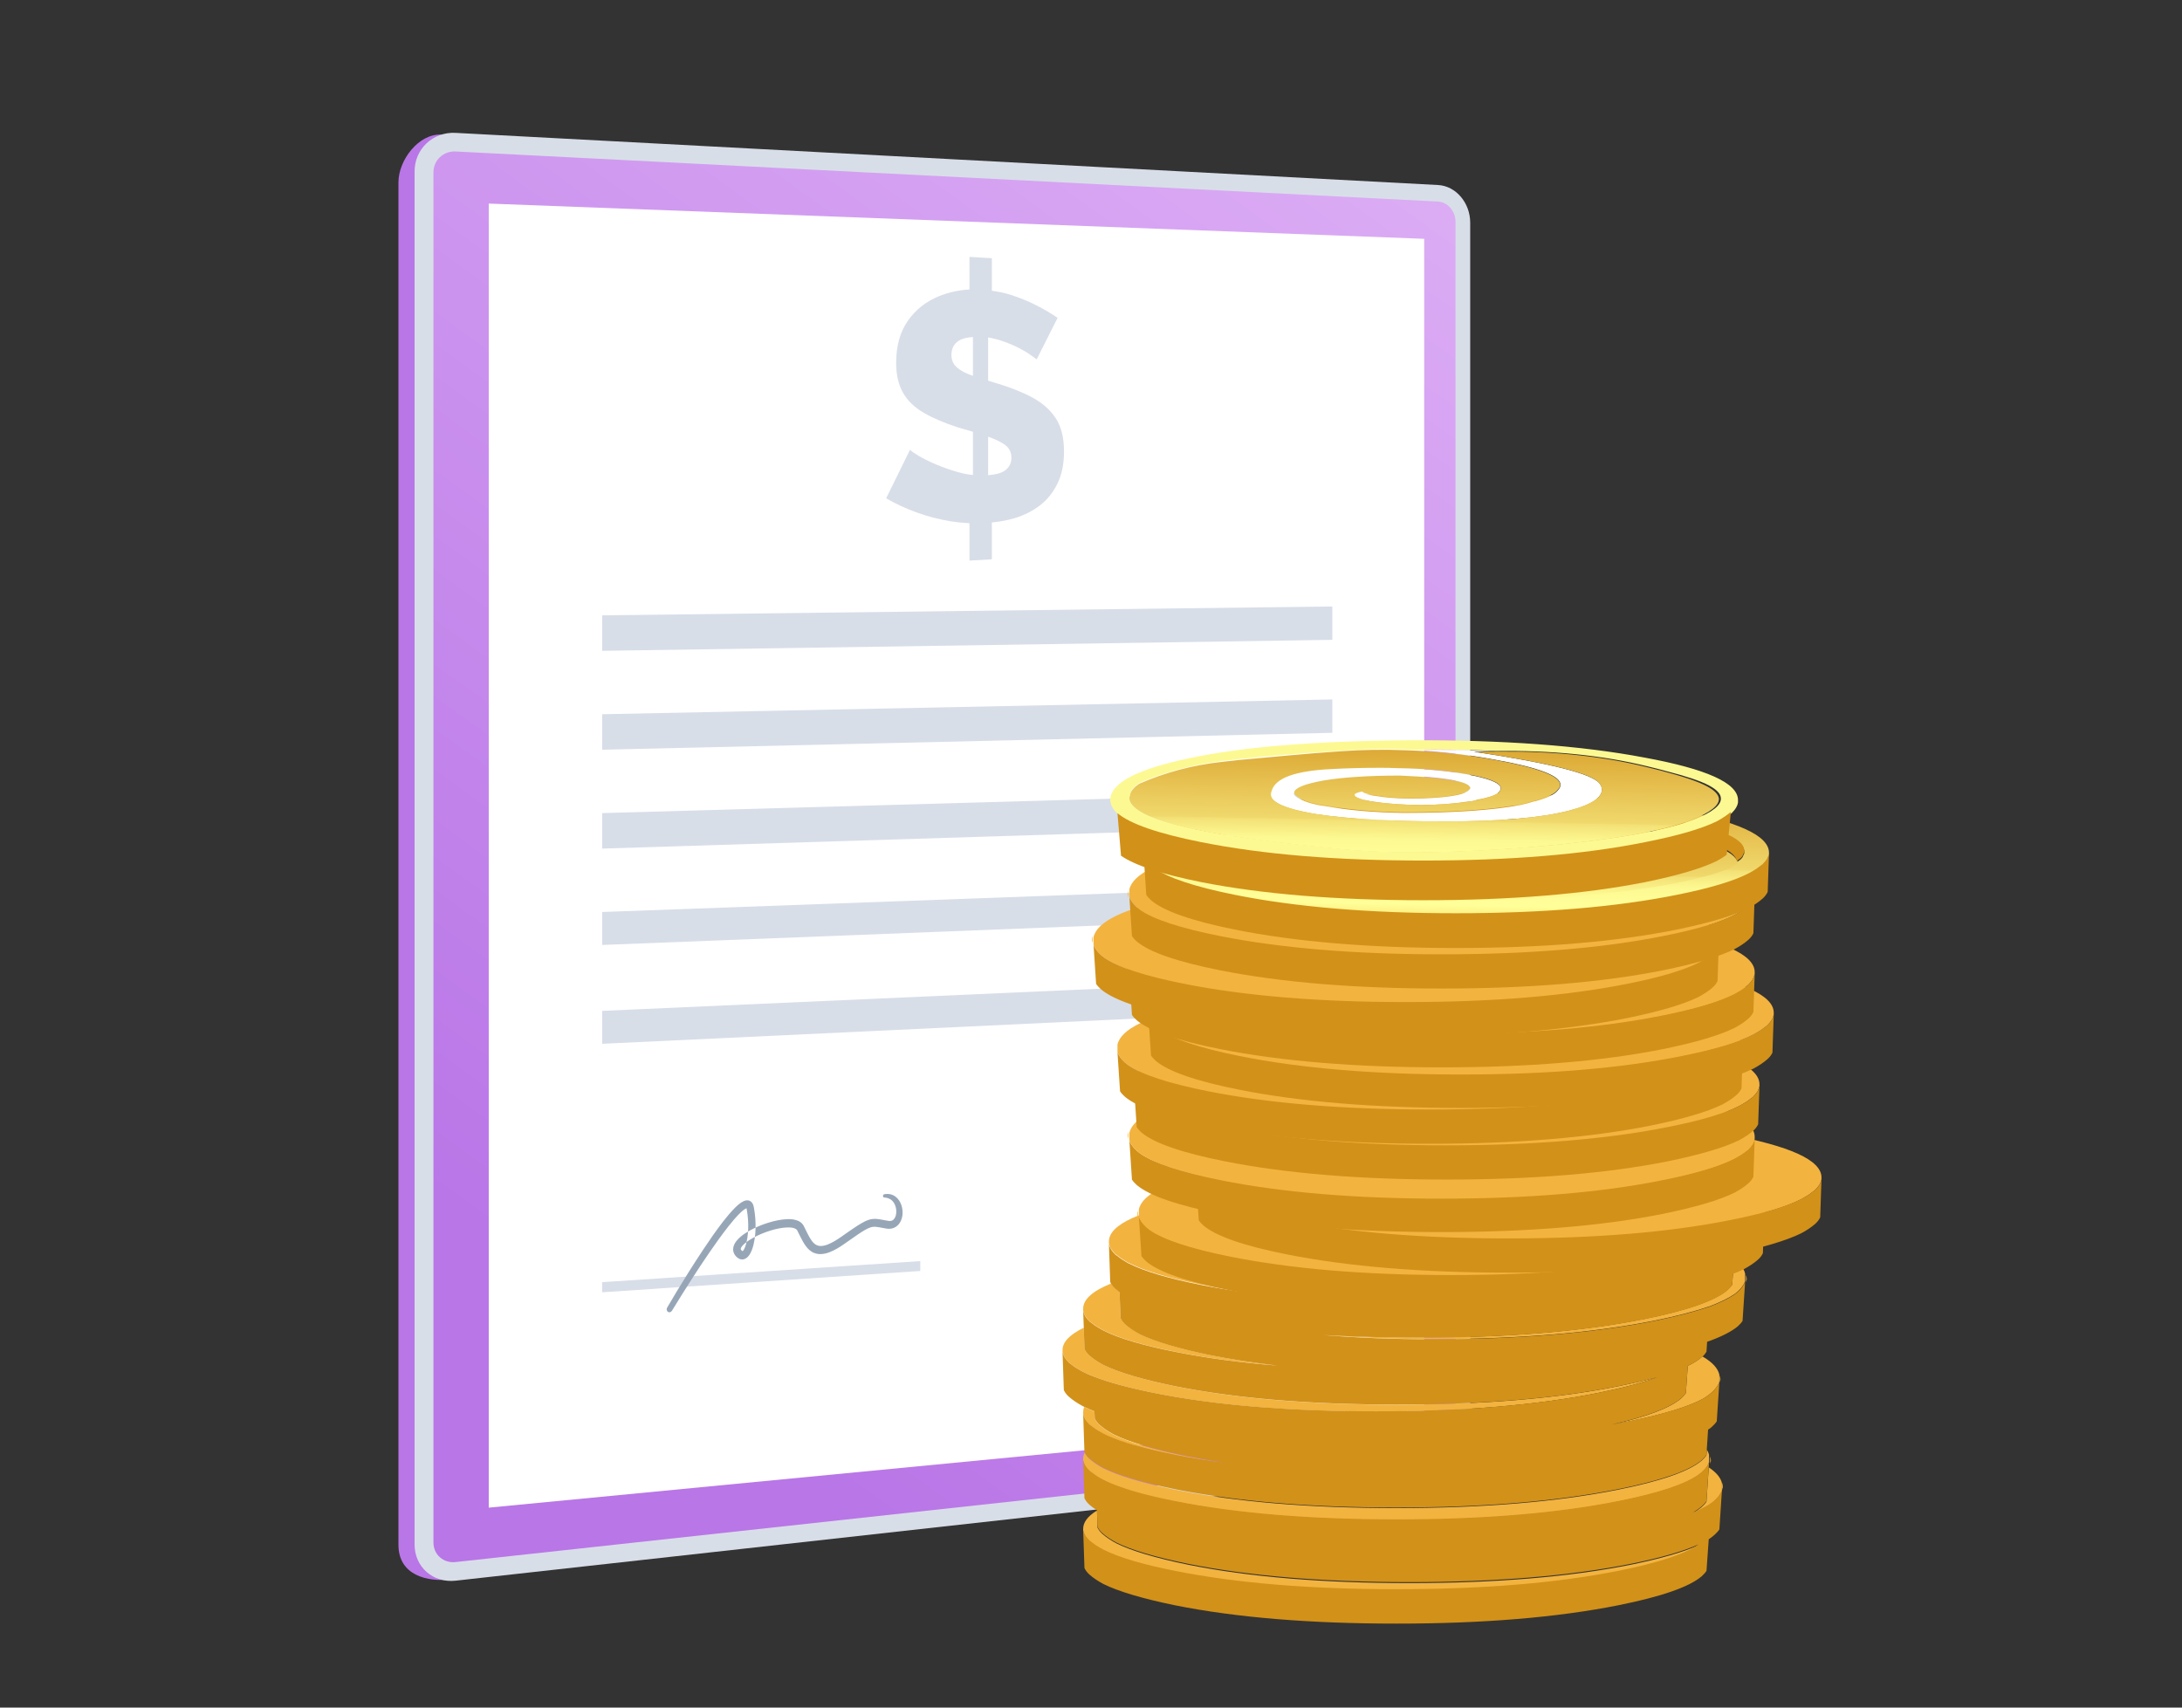<svg width="115" height="90" viewBox="0 0 115 90" fill="none" xmlns="http://www.w3.org/2000/svg">
<rect x="0" y="0" width="115" height="90" fill="#333333" stroke="none"/>
<path fill-rule="evenodd" clip-rule="evenodd" d="M74.945 10.322L23.262 7.095C22.072 7.033 21 8.434 21 9.612V81.419C21 83.051 22.546 83.38 23.735 83.248L74.945 77.605C75.88 77.502 76.635 76.579 76.635 75.542V12.288C76.635 11.252 75.88 10.371 74.945 10.322Z" fill="#B976E7"/>
<path fill-rule="evenodd" clip-rule="evenodd" d="M75.794 9.752L24.01 7.003C22.819 6.939 21.85 7.85 21.85 9.036V81.404C21.85 82.59 22.819 83.443 24.01 83.312L75.794 77.561C76.73 77.457 77.485 76.526 77.485 75.481V11.733C77.485 10.689 76.73 9.802 75.794 9.752Z" fill="#D8DEE8"/>
<path fill-rule="evenodd" clip-rule="evenodd" d="M24.01 82.33C23.367 82.4 22.844 81.937 22.844 81.298V9.084C22.844 8.445 23.367 7.952 24.01 7.984L75.794 10.624C76.3 10.649 76.711 11.131 76.711 11.695V75.563C76.711 76.129 76.3 76.634 75.794 76.688L24.01 82.33Z" fill="url(#paint0_linear)"/>
<path fill-rule="evenodd" clip-rule="evenodd" d="M75.061 74.712L25.759 79.462V10.73L75.061 12.587V74.712Z" fill="white"/>
<path fill-rule="evenodd" clip-rule="evenodd" d="M70.22 33.724L31.736 34.303V32.432L70.22 31.965V33.724Z" fill="#D8DEE8"/>
<path fill-rule="evenodd" clip-rule="evenodd" d="M70.22 38.624L31.736 39.515V37.644L70.22 36.864V38.624Z" fill="#D8DEE8"/>
<path fill-rule="evenodd" clip-rule="evenodd" d="M70.22 43.523L31.736 44.726V42.855L70.22 41.764V43.523Z" fill="#D8DEE8"/>
<path fill-rule="evenodd" clip-rule="evenodd" d="M70.22 48.298L31.736 49.805V48.068L70.22 46.665V48.298Z" fill="#D8DEE8"/>
<path fill-rule="evenodd" clip-rule="evenodd" d="M70.22 53.198L31.736 55.015V53.279L70.22 51.565V53.198Z" fill="#D8DEE8"/>
<path fill-rule="evenodd" clip-rule="evenodd" d="M48.502 66.988L31.735 68.112V67.577L48.502 66.467V66.988Z" fill="#D8DEE8"/>
<path fill-rule="evenodd" clip-rule="evenodd" d="M70.22 58.225L60.88 58.74V57.336L70.22 56.842V58.225Z" fill="#D8DEE8"/>
<path fill-rule="evenodd" clip-rule="evenodd" d="M70.22 61.868L60.88 62.439V61.036L70.22 60.485V61.868Z" fill="#D8DEE8"/>
<path fill-rule="evenodd" clip-rule="evenodd" d="M70.22 65.512L60.88 66.139V64.609L70.22 64.004V65.512Z" fill="#D8DEE8"/>
<path fill-rule="evenodd" clip-rule="evenodd" d="M35.162 68.918C35.162 68.918 35.346 68.6 35.677 68.05C35.842 67.775 36.046 67.444 36.283 67.067C36.52 66.69 36.791 66.268 37.095 65.812C37.399 65.357 37.733 64.869 38.118 64.372C38.312 64.125 38.516 63.875 38.758 63.636C38.818 63.576 38.882 63.518 38.952 63.462C39.023 63.406 39.099 63.351 39.199 63.306C39.25 63.285 39.308 63.265 39.384 63.265C39.423 63.266 39.464 63.271 39.504 63.288C39.544 63.306 39.583 63.332 39.611 63.362C39.724 63.49 39.725 63.627 39.742 63.694C39.803 64.04 39.83 64.397 39.82 64.763C39.814 64.945 39.8 65.13 39.77 65.317C39.74 65.505 39.7 65.693 39.625 65.887C39.587 65.983 39.542 66.081 39.465 66.182C39.426 66.23 39.379 66.282 39.309 66.324C39.243 66.366 39.149 66.391 39.066 66.378C38.984 66.366 38.916 66.325 38.872 66.29L38.859 66.28L38.842 66.266C38.83 66.256 38.819 66.246 38.809 66.236C38.789 66.217 38.768 66.194 38.749 66.169C38.71 66.119 38.675 66.055 38.655 65.979C38.635 65.902 38.635 65.816 38.649 65.741C38.682 65.59 38.753 65.484 38.821 65.397C38.891 65.311 38.965 65.24 39.04 65.177C39.191 65.051 39.348 64.951 39.506 64.862C39.823 64.686 40.149 64.552 40.482 64.447C40.814 64.345 41.152 64.269 41.503 64.257C41.679 64.254 41.859 64.262 42.048 64.338C42.141 64.377 42.24 64.439 42.317 64.545C42.326 64.558 42.335 64.571 42.344 64.586C42.352 64.601 42.36 64.616 42.363 64.623L42.392 64.679L42.449 64.793C42.523 64.943 42.594 65.089 42.669 65.221C42.745 65.351 42.826 65.468 42.919 65.545C43.01 65.625 43.111 65.663 43.227 65.671C43.343 65.676 43.471 65.648 43.598 65.603C43.852 65.507 44.1 65.352 44.335 65.188C44.577 65.018 44.813 64.852 45.048 64.695C45.165 64.617 45.282 64.541 45.403 64.472C45.524 64.402 45.649 64.336 45.789 64.291C45.93 64.245 46.082 64.234 46.211 64.246C46.341 64.258 46.454 64.281 46.561 64.301C46.615 64.311 46.668 64.32 46.721 64.33C46.77 64.339 46.829 64.351 46.857 64.352C46.933 64.358 46.998 64.344 47.048 64.313C47.099 64.281 47.14 64.232 47.172 64.17C47.204 64.107 47.224 64.033 47.232 63.959C47.25 63.81 47.228 63.663 47.184 63.547C47.143 63.427 47.078 63.339 47.012 63.275C46.944 63.212 46.872 63.177 46.81 63.154C46.749 63.133 46.697 63.125 46.662 63.121C46.627 63.117 46.608 63.116 46.608 63.116C46.564 63.114 46.533 63.075 46.536 63.026C46.54 62.985 46.568 62.952 46.603 62.944C46.603 62.944 46.626 62.939 46.669 62.934C46.712 62.928 46.776 62.922 46.861 62.934C46.946 62.943 47.053 62.974 47.161 63.045C47.27 63.116 47.376 63.232 47.454 63.39C47.53 63.547 47.581 63.744 47.569 63.973C47.561 64.087 47.539 64.209 47.485 64.332C47.433 64.454 47.343 64.58 47.217 64.659C47.092 64.742 46.948 64.772 46.815 64.764C46.739 64.76 46.694 64.749 46.64 64.74C46.587 64.731 46.533 64.721 46.478 64.711C46.371 64.691 46.263 64.67 46.162 64.662C46.06 64.653 45.972 64.661 45.875 64.692C45.68 64.757 45.456 64.902 45.23 65.052C45.004 65.204 44.77 65.37 44.529 65.54C44.28 65.715 44.012 65.889 43.699 66.007C43.543 66.064 43.37 66.105 43.186 66.099C43.094 66.094 43 66.074 42.911 66.039C42.821 66.005 42.74 65.952 42.668 65.892C42.523 65.769 42.422 65.616 42.334 65.467C42.247 65.316 42.174 65.164 42.1 65.017L42.046 64.908L42.017 64.853C42.012 64.842 42.01 64.838 42.008 64.835C42.006 64.831 42.003 64.828 42.001 64.824C41.981 64.797 41.942 64.768 41.89 64.746C41.782 64.701 41.637 64.689 41.49 64.693C41.193 64.703 40.879 64.773 40.572 64.869C40.264 64.967 39.959 65.094 39.673 65.253C39.53 65.332 39.392 65.421 39.272 65.521C39.213 65.569 39.158 65.622 39.115 65.675C39.073 65.727 39.045 65.781 39.041 65.809C39.038 65.823 39.038 65.83 39.04 65.839C39.043 65.848 39.048 65.861 39.06 65.878C39.067 65.887 39.075 65.896 39.084 65.904L39.098 65.916L39.103 65.922L39.115 65.931C39.136 65.947 39.141 65.946 39.14 65.947C39.138 65.945 39.129 65.95 39.136 65.947C39.141 65.944 39.155 65.932 39.171 65.912C39.204 65.871 39.237 65.806 39.265 65.736C39.321 65.595 39.358 65.432 39.385 65.269C39.411 65.105 39.426 64.939 39.432 64.772C39.443 64.44 39.419 64.109 39.365 63.797L39.354 63.736L39.351 63.721L39.349 63.712C39.349 63.706 39.348 63.7 39.346 63.695C39.341 63.676 39.333 63.665 39.338 63.671C39.342 63.677 39.361 63.684 39.359 63.682C39.358 63.682 39.342 63.684 39.32 63.693C39.276 63.712 39.219 63.75 39.165 63.793C39.109 63.836 39.055 63.887 39.001 63.939C38.785 64.149 38.586 64.391 38.397 64.628C38.02 65.107 37.683 65.584 37.377 66.03C36.765 66.924 36.28 67.693 35.941 68.232C35.602 68.772 35.414 69.084 35.414 69.084C35.367 69.163 35.272 69.189 35.203 69.143C35.135 69.097 35.116 68.997 35.161 68.919L35.162 68.918Z" fill="#97A6B7"/>
<path fill-rule="evenodd" clip-rule="evenodd" d="M52.97 24.795C52.776 24.94 52.466 25.015 52.079 25.045V23.017C52.434 23.142 52.73 23.278 52.946 23.431C53.186 23.601 53.306 23.831 53.306 24.122C53.306 24.402 53.195 24.627 52.97 24.795ZM51.259 19.803C50.895 19.679 50.617 19.531 50.429 19.362C50.24 19.193 50.145 18.977 50.145 18.713C50.145 18.38 50.27 18.131 50.521 17.966C50.706 17.843 50.972 17.786 51.276 17.763V19.808C51.271 19.807 51.264 19.805 51.259 19.803ZM55.655 22.064C55.371 21.624 54.973 21.262 54.456 20.977C53.935 20.691 53.312 20.438 52.582 20.217C52.401 20.164 52.241 20.114 52.079 20.065V17.787C52.263 17.816 52.448 17.857 52.631 17.912C52.975 18.018 53.29 18.141 53.577 18.281C53.865 18.423 54.101 18.56 54.291 18.691C54.48 18.823 54.595 18.906 54.637 18.941L55.741 16.753C55.421 16.531 55.05 16.313 54.628 16.096C54.203 15.878 53.745 15.691 53.25 15.534C52.938 15.435 52.61 15.371 52.275 15.323V13.609L51.094 13.539V15.259C50.529 15.289 49.992 15.406 49.487 15.612C48.805 15.89 48.258 16.32 47.849 16.905C47.437 17.494 47.23 18.235 47.23 19.126C47.23 19.747 47.35 20.27 47.588 20.693C47.825 21.114 48.19 21.468 48.677 21.752C49.161 22.034 49.768 22.294 50.495 22.53C50.773 22.608 51.033 22.684 51.276 22.756V25.038C51.039 25.012 50.804 24.97 50.571 24.905C50.13 24.784 49.723 24.645 49.351 24.486C48.977 24.326 48.665 24.173 48.419 24.026C48.172 23.88 48.019 23.772 47.962 23.703L46.703 26.264C47.195 26.552 47.734 26.801 48.316 27.011C48.894 27.22 49.487 27.373 50.094 27.474C50.433 27.529 50.765 27.56 51.094 27.576V29.548L52.275 29.478V27.538C52.683 27.495 53.081 27.429 53.458 27.316C53.961 27.166 54.408 26.941 54.801 26.643C55.191 26.346 55.5 25.96 55.733 25.485C55.963 25.012 56.078 24.452 56.078 23.805C56.078 23.081 55.938 22.501 55.655 22.064Z" fill="#D8DEE8"/>
<path fill-rule="evenodd" clip-rule="evenodd" d="M91.059 66.165H91.042L90.872 66.301C90.148 66.812 88.739 67.278 86.645 67.698C83.408 68.345 79.514 68.669 74.964 68.669C70.391 68.669 66.498 68.345 63.283 67.698C61.574 67.357 60.318 66.982 59.514 66.573C59.503 66.562 59.486 66.556 59.464 66.556C59.339 66.477 59.22 66.403 59.107 66.335C58.983 66.244 58.875 66.165 58.784 66.096C58.683 65.994 58.603 65.898 58.547 65.807C58.502 65.716 58.468 65.625 58.445 65.534V65.483V65.432C58.445 64.535 60.097 63.785 63.402 63.183C66.719 62.559 70.833 62.263 75.745 62.297C80.669 62.332 84.517 62.638 87.29 63.217C89.87 63.751 91.251 64.421 91.432 65.228V65.619C91.376 65.79 91.251 65.971 91.059 66.165ZM91.975 67.135C91.919 66.863 91.721 66.607 91.381 66.369L91.296 67.698C91.24 67.788 91.155 67.885 91.041 67.987C90.374 68.555 88.908 69.066 86.644 69.52C83.407 70.168 79.514 70.492 74.964 70.492C73.119 70.492 71.387 70.446 69.769 70.355C71.534 70.503 73.447 70.577 75.507 70.577C80.057 70.577 83.951 70.253 87.188 69.606C88.365 69.367 89.327 69.117 90.074 68.856H90.091C90.657 68.64 91.098 68.424 91.415 68.209L91.585 68.072C91.788 67.879 91.919 67.698 91.975 67.527V67.135ZM59.005 68.089C58.926 68.021 58.852 67.959 58.785 67.902C58.694 67.823 58.62 67.737 58.564 67.647C57.579 68.044 57.087 68.487 57.087 68.975V69.026V69.078C57.109 69.168 57.144 69.259 57.189 69.35C57.245 69.441 57.325 69.537 57.426 69.64C57.483 69.685 57.545 69.731 57.613 69.776C57.647 69.81 57.692 69.844 57.749 69.878C57.873 69.958 58.009 70.037 58.157 70.117C58.96 70.525 60.216 70.9 61.925 71.241C63.555 71.57 65.361 71.814 67.341 71.974C66.085 71.826 64.913 71.644 63.827 71.428C62.118 71.076 60.862 70.701 60.058 70.304C59.764 70.145 59.52 69.98 59.328 69.81C59.226 69.719 59.147 69.623 59.09 69.52L59.056 69.452L59.005 68.089ZM57.087 74.478V74.529C57.109 74.62 57.144 74.71 57.189 74.801C57.245 74.892 57.325 74.989 57.426 75.091C57.517 75.159 57.624 75.239 57.749 75.329C57.873 75.409 58.009 75.488 58.157 75.568C58.213 75.591 58.27 75.619 58.326 75.653C59.13 76.028 60.33 76.374 61.925 76.692C62.763 76.863 63.651 77.004 64.591 77.118C63.855 77.004 63.148 76.88 62.469 76.743C60.76 76.391 59.503 76.016 58.7 75.619C58.406 75.46 58.162 75.295 57.97 75.125C57.868 75.034 57.789 74.938 57.732 74.835L57.698 74.767L57.681 74.392C57.489 74.313 57.308 74.234 57.138 74.154C57.104 74.245 57.087 74.336 57.087 74.427V74.478ZM89.514 81.446C88.79 81.957 87.381 82.422 85.287 82.843C82.05 83.49 78.156 83.814 73.606 83.814C69.033 83.814 65.14 83.49 61.925 82.843C60.216 82.502 58.96 82.127 58.157 81.718C58.009 81.639 57.873 81.559 57.749 81.48C57.624 81.389 57.517 81.309 57.426 81.241C57.325 81.139 57.245 81.042 57.189 80.952C57.144 80.861 57.109 80.77 57.087 80.679V80.628V80.577C57.087 80.236 57.325 79.918 57.8 79.623C57.8 79.634 57.806 79.64 57.817 79.64L57.834 80.492L57.868 80.56C57.924 80.662 58.004 80.758 58.105 80.849C58.298 81.02 58.541 81.184 58.836 81.343C59.639 81.741 60.895 82.116 62.605 82.468C65.819 83.115 69.713 83.439 74.285 83.439C78.835 83.439 82.729 83.115 85.966 82.468C87.528 82.15 88.71 81.809 89.514 81.446ZM90.074 76.675C90.052 76.584 90.012 76.493 89.956 76.402L89.939 76.692C89.882 76.783 89.797 76.879 89.684 76.982C89.016 77.549 87.55 78.061 85.287 78.515C82.05 79.162 78.156 79.486 73.606 79.486C69.033 79.486 65.14 79.162 61.925 78.515C60.216 78.163 58.96 77.788 58.157 77.39C57.862 77.231 57.619 77.067 57.426 76.896C57.325 76.806 57.245 76.709 57.189 76.607C57.177 76.584 57.172 76.567 57.172 76.556C57.115 76.658 57.087 76.766 57.087 76.879V76.93V76.982C57.109 77.072 57.144 77.163 57.189 77.254C57.245 77.345 57.325 77.442 57.426 77.544C57.517 77.612 57.624 77.691 57.749 77.782C57.806 77.816 57.868 77.856 57.936 77.901C58.004 77.936 58.077 77.975 58.157 78.021C58.96 78.43 60.216 78.804 61.925 79.145C65.14 79.792 69.033 80.116 73.606 80.116C78.156 80.116 82.05 79.792 85.287 79.145C87.381 78.725 88.79 78.259 89.514 77.748L89.684 77.612C89.808 77.498 89.905 77.39 89.972 77.288C90.018 77.209 90.052 77.135 90.074 77.067V76.675ZM90.754 78.175V78.566C90.697 78.737 90.567 78.918 90.363 79.112L90.193 79.248C90.012 79.373 89.786 79.498 89.514 79.623C89.424 79.668 89.333 79.708 89.243 79.742C89.412 79.64 89.56 79.537 89.684 79.435C89.797 79.333 89.882 79.237 89.939 79.146L90.058 77.34C90.454 77.601 90.686 77.879 90.754 78.175ZM84.2 73.421C85.513 73.16 86.56 72.882 87.341 72.586C86.752 72.745 86.067 72.904 85.286 73.063C82.049 73.711 78.156 74.034 73.606 74.034C69.033 74.034 65.14 73.711 61.925 73.063C60.216 72.711 58.96 72.337 58.156 71.939C57.862 71.78 57.618 71.615 57.426 71.445C57.324 71.354 57.245 71.258 57.188 71.155L57.154 71.087L57.12 69.98C56.373 70.343 56 70.735 56 71.155V71.207V71.258C56.023 71.349 56.057 71.439 56.102 71.53C56.158 71.621 56.238 71.718 56.34 71.82C56.43 71.888 56.538 71.967 56.662 72.058C56.787 72.138 56.922 72.217 57.07 72.297C57.239 72.388 57.432 72.473 57.647 72.552C58.428 72.859 59.492 73.148 60.839 73.421C64.053 74.068 67.947 74.392 72.519 74.392C77.069 74.392 80.963 74.068 84.2 73.421ZM85.829 74.921L84.946 75.091C86.791 74.671 88.007 74.211 88.596 73.711C88.709 73.609 88.794 73.512 88.851 73.421L88.953 71.991C89.258 71.843 89.501 71.69 89.683 71.531C89.694 71.519 89.711 71.508 89.733 71.496C90.243 71.792 90.537 72.11 90.616 72.451V72.842C90.56 73.013 90.43 73.194 90.226 73.387L90.056 73.524C89.966 73.581 89.875 73.643 89.784 73.711C88.992 74.143 87.674 74.546 85.829 74.921Z" fill="#F3B33F"/>
<path fill-rule="evenodd" clip-rule="evenodd" d="M91.042 66.194H91.059C91.251 66.002 91.376 65.821 91.432 65.652L91.381 66.398L91.296 67.72C91.24 67.811 91.155 67.907 91.042 68.009C90.374 68.574 88.908 69.082 86.645 69.535C83.407 70.179 79.514 70.501 74.964 70.501C73.119 70.501 71.387 70.456 69.769 70.365C71.534 70.513 73.447 70.586 75.507 70.586C80.057 70.586 83.951 70.264 87.188 69.62C88.365 69.382 89.327 69.133 90.074 68.873H90.091C90.657 68.659 91.098 68.444 91.415 68.229L91.585 68.093C91.789 67.901 91.919 67.72 91.975 67.551L91.84 69.62C91.783 69.71 91.698 69.806 91.585 69.908C91.246 70.19 90.708 70.462 89.972 70.722L89.938 71.247C89.893 71.326 89.825 71.411 89.734 71.502C89.712 71.513 89.695 71.524 89.684 71.535C89.502 71.694 89.259 71.846 88.954 71.993L88.852 73.418C88.795 73.508 88.71 73.604 88.597 73.706C88.008 74.203 86.792 74.661 84.947 75.079L85.83 74.91C87.674 74.537 88.993 74.135 89.785 73.706C89.876 73.638 89.966 73.576 90.057 73.519L90.227 73.384C90.431 73.192 90.561 73.011 90.617 72.841L90.481 74.91C90.425 75 90.34 75.096 90.227 75.198C90.17 75.254 90.102 75.305 90.023 75.351L89.955 76.385L89.938 76.673C89.882 76.764 89.797 76.86 89.684 76.961C89.016 77.527 87.55 78.035 85.286 78.487C82.049 79.132 78.156 79.454 73.606 79.454C69.033 79.454 65.14 79.132 61.925 78.487C60.216 78.137 58.96 77.764 58.156 77.368C57.862 77.21 57.618 77.046 57.426 76.877C57.324 76.786 57.245 76.69 57.188 76.588C57.177 76.566 57.172 76.549 57.172 76.537L57.154 76.521L57.087 74.52C57.109 74.61 57.143 74.701 57.188 74.791C57.245 74.882 57.324 74.978 57.426 75.079C57.517 75.147 57.624 75.226 57.749 75.317C57.873 75.396 58.009 75.475 58.156 75.554C58.213 75.577 58.269 75.605 58.326 75.639C59.13 76.012 60.329 76.357 61.925 76.673C62.763 76.843 63.651 76.984 64.591 77.097C63.855 76.984 63.148 76.86 62.468 76.724C60.759 76.374 59.503 76.001 58.699 75.605C58.405 75.447 58.162 75.283 57.969 75.113C57.867 75.023 57.788 74.927 57.732 74.825L57.698 74.757L57.681 74.384C57.488 74.305 57.307 74.226 57.138 74.147L57.07 74.113C56.775 73.954 56.532 73.791 56.34 73.621C56.238 73.531 56.158 73.435 56.102 73.333L56.068 73.265L56 71.264C56.023 71.355 56.057 71.445 56.102 71.535C56.158 71.626 56.238 71.722 56.34 71.824C56.43 71.892 56.538 71.971 56.662 72.061C56.787 72.14 56.922 72.219 57.07 72.299C57.239 72.389 57.432 72.474 57.647 72.553C58.428 72.858 59.492 73.146 60.839 73.418C64.053 74.062 67.947 74.384 72.519 74.384C77.069 74.384 80.963 74.062 84.2 73.418C85.513 73.158 86.56 72.881 87.341 72.587C86.752 72.745 86.067 72.903 85.286 73.061C82.049 73.706 78.156 74.028 73.606 74.028C69.033 74.028 65.14 73.706 61.925 73.061C60.216 72.711 58.96 72.338 58.156 71.942C57.862 71.784 57.618 71.62 57.426 71.451C57.324 71.36 57.245 71.264 57.188 71.162L57.154 71.095L57.12 69.993L57.087 69.094C57.109 69.184 57.143 69.275 57.188 69.365C57.245 69.456 57.324 69.552 57.426 69.653C57.483 69.699 57.545 69.744 57.613 69.789C57.647 69.823 57.692 69.857 57.749 69.891C57.873 69.97 58.009 70.049 58.156 70.128C58.96 70.535 60.216 70.908 61.925 71.247C63.555 71.575 65.36 71.818 67.341 71.976C66.085 71.829 64.913 71.648 63.827 71.434C62.118 71.083 60.861 70.71 60.058 70.315C59.763 70.156 59.52 69.993 59.328 69.823C59.226 69.733 59.147 69.636 59.09 69.535L59.056 69.467L59.005 68.11C58.926 68.043 58.852 67.98 58.784 67.924C58.694 67.845 58.62 67.76 58.564 67.669C58.552 67.658 58.547 67.647 58.547 67.636L58.513 67.568L58.445 65.567C58.467 65.657 58.501 65.748 58.547 65.838C58.603 65.929 58.682 66.025 58.784 66.126C58.875 66.194 58.982 66.273 59.107 66.364C59.22 66.432 59.339 66.505 59.463 66.584C59.486 66.584 59.503 66.59 59.514 66.601C60.318 67.008 61.574 67.381 63.283 67.72C66.498 68.365 70.391 68.687 74.964 68.687C79.514 68.687 83.407 68.365 86.645 67.72C88.739 67.302 90.148 66.839 90.872 66.33L91.042 66.194ZM89.972 77.266C90.018 77.186 90.052 77.113 90.074 77.045L90.057 77.317L89.939 79.114C89.882 79.204 89.797 79.3 89.684 79.402C89.559 79.504 89.412 79.606 89.242 79.707C89.333 79.673 89.424 79.634 89.514 79.589C89.786 79.464 90.012 79.34 90.193 79.216L90.363 79.08C90.567 78.888 90.697 78.707 90.753 78.537L90.618 80.606C90.561 80.696 90.476 80.792 90.363 80.894C90.272 80.973 90.171 81.052 90.057 81.132L89.939 82.793C89.882 82.884 89.797 82.98 89.684 83.082C89.016 83.647 87.55 84.155 85.287 84.608C82.05 85.252 78.156 85.574 73.606 85.574C69.033 85.574 65.14 85.252 61.925 84.608C60.216 84.257 58.96 83.884 58.157 83.488C57.862 83.33 57.619 83.166 57.426 82.997C57.325 82.906 57.245 82.81 57.189 82.709L57.155 82.641L57.087 80.64C57.109 80.73 57.144 80.821 57.189 80.911C57.245 81.002 57.325 81.098 57.426 81.199C57.517 81.267 57.624 81.346 57.749 81.437C57.873 81.516 58.009 81.595 58.157 81.674C58.96 82.081 60.216 82.454 61.925 82.793C65.14 83.438 69.033 83.76 73.606 83.76C78.156 83.76 82.05 83.438 85.287 82.793C87.381 82.375 88.79 81.912 89.514 81.403C88.71 81.765 87.528 82.104 85.966 82.42C82.729 83.064 78.835 83.387 74.285 83.387C69.713 83.387 65.819 83.064 62.605 82.42C60.895 82.07 59.639 81.697 58.836 81.301C58.541 81.143 58.298 80.979 58.105 80.809C58.004 80.719 57.924 80.623 57.868 80.521L57.834 80.453L57.817 79.606C57.806 79.606 57.8 79.6 57.8 79.589C57.653 79.498 57.528 79.408 57.426 79.317C57.325 79.227 57.245 79.131 57.189 79.029L57.155 78.961L57.087 76.96C57.109 77.051 57.144 77.141 57.189 77.232C57.245 77.322 57.325 77.418 57.426 77.52C57.517 77.588 57.624 77.667 57.749 77.757C57.806 77.791 57.868 77.831 57.936 77.876C58.004 77.91 58.077 77.95 58.157 77.995C58.96 78.402 60.216 78.775 61.925 79.114C65.14 79.758 69.033 80.08 73.606 80.08C78.156 80.08 82.05 79.758 85.287 79.114C87.381 78.695 88.79 78.232 89.514 77.723L89.684 77.588C89.808 77.475 89.905 77.367 89.972 77.266Z" fill="#D29119"/>
<path d="M90.169 77.013C90.169 76.991 90.169 76.975 90.169 76.964C90.169 76.898 90.157 76.832 90.132 76.767V77.144C90.144 77.111 90.151 77.084 90.151 77.062L90.169 77.013Z" fill="url(#paint1_linear)"/>
<path d="M90.761 78.528C90.774 78.496 90.78 78.468 90.78 78.447L90.799 78.397C90.799 78.375 90.799 78.359 90.799 78.348C90.799 78.282 90.787 78.217 90.761 78.151V78.528Z" fill="url(#paint2_linear)"/>
<path d="M90.635 72.867C90.647 72.834 90.654 72.806 90.654 72.785L90.673 72.735C90.673 72.713 90.673 72.697 90.673 72.686C90.673 72.621 90.66 72.555 90.635 72.489V72.867Z" fill="url(#paint3_linear)"/>
<path d="M92.058 67.449C92.058 67.427 92.058 67.411 92.058 67.4C92.058 67.334 92.046 67.269 92.02 67.203V67.581C92.033 67.548 92.039 67.52 92.039 67.499L92.058 67.449Z" fill="url(#paint4_linear)"/>
<path d="M91.517 65.693C91.53 65.66 91.536 65.633 91.536 65.611L91.555 65.562C91.555 65.54 91.555 65.523 91.555 65.512C91.555 65.447 91.543 65.381 91.517 65.315V65.693Z" fill="url(#paint5_linear)"/>
<path d="M59.943 64.003C59.943 64.014 59.943 64.03 59.943 64.052L59.962 64.101C59.962 64.123 59.968 64.15 59.981 64.183V63.806C59.955 63.871 59.943 63.937 59.943 64.003Z" fill="url(#paint6_linear)"/>
<path d="M92.98 64.057C92.957 64.147 92.924 64.237 92.878 64.327C92.822 64.417 92.743 64.513 92.641 64.614C92.55 64.681 92.443 64.76 92.319 64.85C92.194 64.929 92.058 65.007 91.912 65.086C91.109 65.491 89.853 65.862 88.146 66.199C84.935 66.84 81.045 67.16 76.476 67.16C71.931 67.16 68.041 66.84 64.807 66.199C62.715 65.783 61.307 65.322 60.583 64.816C60.527 64.771 60.47 64.726 60.414 64.681C60.21 64.49 60.08 64.31 60.023 64.142L60.159 66.199C60.216 66.289 60.3 66.385 60.414 66.486C61.081 67.048 62.545 67.554 64.807 68.004C68.041 68.644 71.931 68.965 76.476 68.965C81.045 68.965 84.935 68.644 88.146 68.004C89.853 67.655 91.109 67.284 91.912 66.891C92.206 66.733 92.449 66.57 92.641 66.401C92.743 66.312 92.822 66.216 92.878 66.115C92.89 66.092 92.901 66.07 92.912 66.047L92.98 64.057Z" fill="#D29119"/>
<path d="M92.98 63.995C92.98 63.972 92.98 63.955 92.98 63.944C92.98 63.041 91.329 62.286 88.027 61.68C84.714 61.051 80.604 60.754 75.696 60.788C70.777 60.822 66.933 61.131 64.162 61.714C61.584 62.252 60.204 62.926 60.023 63.738V64.133C60.08 64.304 60.21 64.487 60.414 64.681C60.47 64.727 60.527 64.773 60.583 64.819C61.307 65.333 62.715 65.802 64.807 66.225C68.041 66.877 71.931 67.203 76.476 67.203C81.045 67.203 84.935 66.877 88.146 66.225C89.853 65.882 91.109 65.505 91.912 65.093C92.058 65.013 92.194 64.933 92.319 64.853C92.443 64.761 92.55 64.681 92.641 64.613C92.743 64.51 92.822 64.413 92.878 64.321C92.924 64.23 92.957 64.138 92.98 64.047C92.98 64.024 92.98 64.007 92.98 63.995Z" fill="#F3B33F"/>
<path d="M63 62.295V61.918C62.975 61.984 62.962 62.049 62.962 62.115C62.962 62.126 62.962 62.142 62.962 62.164L62.981 62.214C62.981 62.235 62.987 62.263 63 62.295Z" fill="url(#paint7_linear)"/>
<path d="M67.826 64.338C71.06 64.989 74.95 65.315 79.496 65.315C84.064 65.315 87.954 64.989 91.165 64.338C92.873 63.995 94.128 63.617 94.931 63.206C95.078 63.125 95.214 63.045 95.338 62.965C95.462 62.874 95.57 62.794 95.66 62.725C95.762 62.622 95.841 62.525 95.898 62.434C95.943 62.342 95.977 62.251 95.999 62.159C95.999 62.136 95.999 62.119 95.999 62.108C95.999 62.085 95.999 62.068 95.999 62.056C95.999 61.153 94.349 60.398 91.047 59.792C87.733 59.163 83.623 58.866 78.716 58.9C73.797 58.934 69.952 59.243 67.181 59.826C64.603 60.364 63.224 61.038 63.043 61.85V62.245C63.099 62.416 63.229 62.599 63.433 62.794C63.489 62.84 63.546 62.885 63.603 62.931C64.326 63.446 65.734 63.914 67.826 64.338Z" fill="#F3B33F"/>
<path d="M67.826 66.115C71.06 66.756 74.95 67.076 79.496 67.076C84.064 67.076 87.954 66.756 91.165 66.115C92.873 65.766 94.128 65.395 94.931 65.002C95.225 64.844 95.468 64.681 95.66 64.513C95.762 64.423 95.841 64.327 95.898 64.226C95.909 64.204 95.92 64.181 95.932 64.159L95.999 62.169C95.977 62.258 95.943 62.348 95.898 62.438C95.841 62.528 95.762 62.624 95.66 62.725C95.57 62.792 95.462 62.871 95.338 62.961C95.214 63.04 95.078 63.119 94.931 63.197C94.128 63.602 92.873 63.973 91.165 64.31C87.954 64.951 84.064 65.272 79.496 65.272C74.95 65.272 71.06 64.951 67.826 64.31C65.734 63.894 64.326 63.433 63.603 62.927C63.546 62.882 63.489 62.837 63.433 62.792C63.229 62.601 63.099 62.422 63.043 62.253L63.178 64.31C63.235 64.4 63.32 64.496 63.433 64.597C64.1 65.159 65.564 65.665 67.826 66.115Z" fill="#D29119"/>
<path d="M59.461 59.949C59.461 59.971 59.467 59.998 59.48 60.031V59.654C59.455 59.719 59.442 59.785 59.442 59.85C59.442 59.861 59.442 59.878 59.442 59.9L59.461 59.949Z" fill="url(#paint8_linear)"/>
<path d="M92.479 60.03C92.457 60.12 92.423 60.21 92.377 60.3C92.321 60.39 92.242 60.486 92.14 60.587C92.049 60.654 91.942 60.733 91.818 60.823C91.693 60.902 91.558 60.98 91.411 61.059C90.608 61.464 89.353 61.835 87.645 62.172C84.434 62.813 80.544 63.133 75.975 63.133C71.43 63.133 67.54 62.813 64.306 62.172C62.214 61.756 60.806 61.295 60.082 60.789C60.026 60.744 59.969 60.699 59.913 60.654C59.709 60.463 59.579 60.283 59.523 60.115L59.658 62.172C59.715 62.262 59.8 62.358 59.913 62.459C60.58 63.021 62.044 63.527 64.306 63.977C67.54 64.618 71.43 64.938 75.975 64.938C80.544 64.938 84.434 64.618 87.645 63.977C89.353 63.628 90.608 63.257 91.411 62.864C91.705 62.706 91.948 62.543 92.14 62.375C92.242 62.285 92.321 62.189 92.377 62.088C92.389 62.065 92.4 62.043 92.411 62.02L92.479 60.03Z" fill="#D29119"/>
<path d="M87.526 57.653C84.213 57.024 80.103 56.727 75.195 56.761C70.276 56.795 66.432 57.104 63.661 57.687C61.083 58.225 59.703 58.899 59.523 59.711V60.106C59.579 60.277 59.709 60.46 59.913 60.654C59.969 60.7 60.026 60.746 60.082 60.792C60.806 61.306 62.214 61.775 64.306 62.198C67.54 62.85 71.43 63.176 75.975 63.176C80.544 63.176 84.434 62.85 87.645 62.198C89.353 61.855 90.608 61.478 91.411 61.066C91.558 60.986 91.693 60.906 91.818 60.826C91.942 60.735 92.049 60.654 92.14 60.586C92.242 60.483 92.321 60.386 92.377 60.294C92.423 60.203 92.457 60.111 92.479 60.02C92.479 59.997 92.479 59.98 92.479 59.968C92.479 59.946 92.479 59.928 92.479 59.917C92.479 59.014 90.828 58.259 87.526 57.653Z" fill="#F3B33F"/>
<path d="M59.711 57.305C59.711 57.327 59.718 57.355 59.73 57.387V57.01C59.705 57.075 59.692 57.141 59.692 57.207C59.692 57.218 59.692 57.234 59.692 57.256L59.711 57.305Z" fill="url(#paint9_linear)"/>
<path d="M60.163 57.886C60.22 57.931 60.276 57.977 60.333 58.023C61.056 58.537 62.464 59.006 64.556 59.429C67.79 60.081 71.68 60.407 76.226 60.407C80.794 60.407 84.684 60.081 87.895 59.429C89.603 59.086 90.858 58.709 91.661 58.297C91.808 58.217 91.944 58.137 92.068 58.057C92.192 57.966 92.3 57.886 92.39 57.817C92.492 57.714 92.571 57.617 92.628 57.525C92.673 57.434 92.707 57.343 92.73 57.251C92.73 57.228 92.73 57.211 92.73 57.2C92.73 57.177 92.73 57.16 92.73 57.148C92.73 56.245 91.079 55.49 87.777 54.884C84.464 54.255 80.353 53.958 75.446 53.992C70.527 54.026 66.682 54.335 63.912 54.918C61.334 55.456 59.954 56.13 59.773 56.942V57.337C59.83 57.508 59.96 57.691 60.163 57.886Z" fill="#F3B33F"/>
<path d="M60.333 58.022C60.276 57.977 60.22 57.932 60.163 57.887C59.96 57.696 59.83 57.516 59.773 57.347L59.909 59.404C59.965 59.494 60.05 59.59 60.163 59.691C60.83 60.253 62.295 60.759 64.556 61.209C67.79 61.85 71.68 62.17 76.226 62.17C80.794 62.17 84.684 61.85 87.895 61.209C89.603 60.86 90.858 60.489 91.661 60.096C91.955 59.938 92.198 59.776 92.39 59.607C92.492 59.517 92.571 59.421 92.628 59.32C92.639 59.298 92.65 59.275 92.662 59.253L92.73 57.263C92.707 57.353 92.673 57.443 92.628 57.532C92.571 57.622 92.492 57.718 92.39 57.819C92.3 57.887 92.192 57.965 92.068 58.055C91.944 58.134 91.808 58.213 91.661 58.291C90.858 58.696 89.603 59.067 87.895 59.404C84.684 60.045 80.794 60.366 76.226 60.366C71.68 60.366 67.79 60.045 64.556 59.404C62.464 58.989 61.056 58.528 60.333 58.022Z" fill="#D29119"/>
<path d="M58.974 55.5V55.122C58.949 55.188 58.936 55.254 58.936 55.319C58.936 55.33 58.936 55.346 58.936 55.368L58.955 55.418C58.955 55.44 58.962 55.467 58.974 55.5Z" fill="url(#paint10_linear)"/>
<path d="M59.285 55.999C59.342 56.045 59.398 56.091 59.455 56.136C60.179 56.651 61.587 57.12 63.678 57.543C66.912 58.195 70.802 58.521 75.348 58.521C79.916 58.521 83.806 58.195 87.018 57.543C88.725 57.2 89.98 56.822 90.783 56.411C90.93 56.331 91.066 56.251 91.19 56.171C91.315 56.079 91.422 55.999 91.513 55.931C91.614 55.828 91.694 55.73 91.75 55.639C91.795 55.547 91.829 55.456 91.852 55.364C91.852 55.342 91.852 55.325 91.852 55.313C91.852 55.29 91.852 55.273 91.852 55.262C91.852 54.358 90.201 53.603 86.899 52.998C83.586 52.368 79.475 52.071 74.568 52.105C69.649 52.14 65.804 52.449 63.034 53.032C60.456 53.569 59.076 54.244 58.895 55.056V55.45C58.952 55.622 59.082 55.805 59.285 55.999Z" fill="#F3B33F"/>
<path d="M59.455 56.134C59.398 56.089 59.342 56.044 59.285 55.999C59.082 55.808 58.952 55.628 58.895 55.459L59.031 57.517C59.087 57.607 59.172 57.702 59.285 57.803C59.953 58.366 61.417 58.872 63.678 59.321C66.912 59.962 70.802 60.283 75.348 60.283C79.916 60.283 83.806 59.962 87.018 59.321C88.725 58.973 89.98 58.602 90.783 58.208C91.077 58.051 91.32 57.888 91.513 57.719C91.614 57.629 91.694 57.534 91.75 57.432C91.761 57.41 91.773 57.388 91.784 57.365L91.852 55.375C91.829 55.465 91.795 55.555 91.75 55.645C91.694 55.735 91.614 55.83 91.513 55.931C91.422 55.999 91.315 56.078 91.19 56.168C91.066 56.246 90.93 56.325 90.783 56.404C89.98 56.809 88.725 57.179 87.018 57.517C83.806 58.158 79.916 58.478 75.348 58.478C70.802 58.478 66.912 58.158 63.678 57.517C61.587 57.101 60.179 56.64 59.455 56.134Z" fill="#D29119"/>
<path d="M61.087 54.246C61.03 54.201 60.973 54.156 60.917 54.111C60.713 53.92 60.583 53.74 60.527 53.572L60.662 55.629C60.719 55.719 60.804 55.815 60.917 55.916C61.584 56.478 63.048 56.984 65.31 57.434C68.544 58.075 72.434 58.395 76.98 58.395C81.548 58.395 85.438 58.075 88.649 57.434C90.357 57.085 91.612 56.714 92.415 56.321C92.709 56.163 92.952 56 93.144 55.831C93.246 55.742 93.325 55.646 93.382 55.545C93.393 55.522 93.404 55.5 93.415 55.477L93.483 53.487C93.461 53.577 93.427 53.667 93.382 53.757C93.325 53.847 93.246 53.943 93.144 54.044C93.054 54.111 92.946 54.19 92.822 54.28C92.697 54.359 92.562 54.437 92.415 54.516C91.612 54.921 90.357 55.292 88.649 55.629C85.438 56.27 81.548 56.59 76.98 56.59C72.434 56.59 68.544 56.27 65.31 55.629C63.218 55.213 61.81 54.752 61.087 54.246Z" fill="#D29119"/>
<path d="M60.527 53.168V53.563C60.583 53.734 60.713 53.917 60.917 54.111C60.973 54.157 61.03 54.203 61.087 54.249C61.81 54.763 63.218 55.232 65.31 55.655C68.544 56.307 72.434 56.633 76.98 56.633C81.548 56.633 85.438 56.307 88.649 55.655C90.357 55.312 91.612 54.935 92.415 54.523C92.562 54.443 92.697 54.363 92.822 54.283C92.946 54.191 93.054 54.111 93.144 54.043C93.246 53.94 93.325 53.843 93.382 53.751C93.427 53.66 93.461 53.568 93.483 53.477C93.483 53.454 93.483 53.437 93.483 53.425C93.483 53.403 93.483 53.385 93.483 53.374C93.483 52.471 91.832 51.716 88.531 51.11C85.217 50.481 81.107 50.184 76.199 50.218C71.281 50.252 67.436 50.561 64.665 51.144C62.087 51.681 60.708 52.356 60.527 53.168Z" fill="#F3B33F"/>
<path d="M60.591 53.53C60.591 53.552 60.598 53.579 60.61 53.612V53.234C60.585 53.3 60.572 53.366 60.572 53.431C60.572 53.442 60.572 53.459 60.572 53.481L60.591 53.53Z" fill="url(#paint11_linear)"/>
<path d="M60.082 52.107C60.026 52.062 59.969 52.017 59.913 51.972C59.709 51.781 59.579 51.601 59.523 51.432L59.658 53.49C59.715 53.58 59.8 53.675 59.913 53.776C60.58 54.339 62.044 54.845 64.306 55.294C67.54 55.935 71.43 56.256 75.975 56.256C80.544 56.256 84.434 55.935 87.645 55.294C89.353 54.946 90.608 54.575 91.411 54.181C91.705 54.024 91.948 53.861 92.14 53.692C92.242 53.602 92.321 53.507 92.377 53.406C92.389 53.383 92.4 53.361 92.411 53.338L92.479 51.348C92.457 51.438 92.423 51.528 92.377 51.618C92.321 51.708 92.242 51.803 92.14 51.905C92.049 51.972 91.942 52.051 91.818 52.141C91.693 52.219 91.558 52.298 91.411 52.377C90.608 52.782 89.353 53.153 87.645 53.49C84.434 54.131 80.544 54.451 75.975 54.451C71.43 54.451 67.54 54.131 64.306 53.49C62.214 53.074 60.806 52.613 60.082 52.107Z" fill="#D29119"/>
<path d="M59.523 51.029V51.423C59.579 51.595 59.709 51.778 59.913 51.972C59.969 52.018 60.026 52.064 60.082 52.109C60.806 52.624 62.214 53.093 64.306 53.516C67.54 54.168 71.43 54.494 75.975 54.494C80.544 54.494 84.434 54.168 87.645 53.516C89.353 53.173 90.608 52.795 91.411 52.384C91.558 52.304 91.693 52.224 91.818 52.144C91.942 52.052 92.049 51.972 92.14 51.904C92.242 51.801 92.321 51.703 92.377 51.612C92.423 51.52 92.457 51.429 92.479 51.337C92.479 51.315 92.479 51.297 92.479 51.286C92.479 51.263 92.479 51.246 92.479 51.235C92.479 50.331 90.828 49.577 87.526 48.971C84.213 48.342 80.103 48.044 75.195 48.079C70.276 48.113 66.432 48.422 63.661 49.005C61.083 49.542 59.703 50.217 59.523 51.029Z" fill="#F3B33F"/>
<path d="M59.461 51.266C59.461 51.287 59.467 51.315 59.48 51.348V50.97C59.455 51.036 59.442 51.101 59.442 51.167C59.442 51.178 59.442 51.194 59.442 51.216L59.461 51.266Z" fill="url(#paint12_linear)"/>
<path d="M57.591 49.712V49.334C57.566 49.4 57.553 49.465 57.553 49.531C57.553 49.542 57.553 49.558 57.553 49.58L57.572 49.629C57.572 49.651 57.578 49.679 57.591 49.712Z" fill="url(#paint13_linear)"/>
<path d="M58.024 50.336C58.08 50.382 58.137 50.428 58.194 50.473C58.917 50.988 60.325 51.457 62.417 51.88C65.651 52.532 69.541 52.858 74.087 52.858C78.655 52.858 82.545 52.532 85.756 51.88C87.464 51.537 88.719 51.159 89.522 50.748C89.669 50.668 89.804 50.588 89.929 50.508C90.053 50.416 90.161 50.336 90.251 50.267C90.353 50.165 90.432 50.067 90.489 49.976C90.534 49.884 90.568 49.793 90.59 49.702C90.59 49.679 90.59 49.661 90.59 49.65C90.59 49.627 90.59 49.61 90.59 49.599C90.59 48.695 88.939 47.941 85.638 47.334C82.324 46.706 78.214 46.408 73.306 46.443C68.388 46.477 64.543 46.786 61.772 47.369C59.194 47.906 57.815 48.581 57.634 49.393V49.787C57.69 49.959 57.82 50.142 58.024 50.336Z" fill="#F3B33F"/>
<path d="M58.194 50.471C58.137 50.426 58.08 50.381 58.024 50.336C57.82 50.145 57.69 49.965 57.634 49.796L57.769 51.854C57.826 51.944 57.911 52.039 58.024 52.141C58.691 52.703 60.155 53.209 62.417 53.658C65.651 54.299 69.541 54.62 74.087 54.62C78.655 54.62 82.545 54.299 85.756 53.658C87.464 53.31 88.719 52.939 89.522 52.545C89.816 52.388 90.059 52.225 90.251 52.056C90.353 51.966 90.432 51.871 90.489 51.77C90.5 51.747 90.511 51.724 90.522 51.702L90.59 49.712C90.568 49.802 90.534 49.892 90.489 49.982C90.432 50.072 90.353 50.167 90.251 50.269C90.161 50.336 90.053 50.415 89.929 50.505C89.804 50.583 89.669 50.662 89.522 50.741C88.719 51.145 87.464 51.517 85.756 51.854C82.545 52.495 78.655 52.815 74.087 52.815C69.541 52.815 65.651 52.495 62.417 51.854C60.325 51.438 58.917 50.977 58.194 50.471Z" fill="#D29119"/>
<path d="M59.461 47.239C59.461 47.26 59.467 47.288 59.48 47.321V46.943C59.455 47.009 59.442 47.074 59.442 47.14C59.442 47.151 59.442 47.167 59.442 47.189L59.461 47.239Z" fill="url(#paint14_linear)"/>
<path d="M59.913 47.82C59.969 47.866 60.026 47.911 60.082 47.957C60.806 48.472 62.214 48.941 64.306 49.364C67.54 50.016 71.43 50.341 75.975 50.341C80.544 50.341 84.434 50.016 87.645 49.364C89.353 49.021 90.608 48.643 91.411 48.232C91.558 48.152 91.693 48.072 91.818 47.992C91.942 47.9 92.049 47.82 92.14 47.751C92.242 47.648 92.321 47.551 92.377 47.46C92.423 47.368 92.457 47.277 92.479 47.185C92.479 47.163 92.479 47.145 92.479 47.134C92.479 47.111 92.479 47.094 92.479 47.082C92.479 46.179 90.828 45.424 87.526 44.818C84.213 44.189 80.103 43.892 75.195 43.926C70.276 43.961 66.432 44.269 63.661 44.853C61.083 45.39 59.703 46.065 59.523 46.877V47.271C59.579 47.443 59.709 47.626 59.913 47.82Z" fill="#F3B33F"/>
<path d="M60.082 47.954C60.026 47.909 59.969 47.864 59.913 47.819C59.709 47.628 59.579 47.448 59.523 47.279L59.658 49.337C59.715 49.426 59.8 49.522 59.913 49.623C60.58 50.185 62.044 50.691 64.306 51.141C67.54 51.782 71.43 52.102 75.975 52.102C80.544 52.102 84.434 51.782 87.645 51.141C89.353 50.792 90.608 50.422 91.411 50.028C91.705 49.871 91.948 49.708 92.14 49.539C92.242 49.449 92.321 49.353 92.377 49.252C92.389 49.23 92.4 49.207 92.411 49.185L92.479 47.195C92.457 47.285 92.423 47.375 92.377 47.465C92.321 47.554 92.242 47.65 92.14 47.751C92.049 47.819 91.942 47.897 91.818 47.987C91.693 48.066 91.558 48.145 91.411 48.223C90.608 48.628 89.353 48.999 87.645 49.337C84.434 49.977 80.544 50.298 75.975 50.298C71.43 50.298 67.54 49.977 64.306 49.337C62.214 48.92 60.806 48.46 60.082 47.954Z" fill="#D29119"/>
<path fill-rule="evenodd" clip-rule="evenodd" d="M60.836 45.818L60.666 45.681C60.463 45.486 60.333 45.303 60.276 45.132V44.737C60.457 43.925 61.837 43.251 64.415 42.713C67.185 42.13 71.03 41.821 75.949 41.787C80.856 41.753 84.967 42.05 88.28 42.679C91.582 43.285 93.233 44.04 93.233 44.943V44.995V45.046C93.21 45.138 93.176 45.229 93.131 45.321C93.075 45.412 92.995 45.509 92.894 45.612C92.803 45.681 92.696 45.761 92.571 45.852C92.447 45.932 92.311 46.012 92.164 46.092C91.361 46.504 90.106 46.881 88.399 47.224C85.187 47.876 81.297 48.202 76.729 48.202C72.183 48.202 68.293 47.876 65.059 47.224C62.968 46.801 61.56 46.333 60.836 45.818ZM61.518 45.029C61.575 45.166 61.699 45.309 61.891 45.458L61.925 45.492C61.959 45.515 62.004 45.538 62.061 45.561C62.728 45.95 64.023 46.31 65.945 46.641C68.919 47.145 72.509 47.396 76.716 47.396C80.922 47.396 84.507 47.145 87.469 46.641C89.052 46.367 90.212 46.075 90.947 45.767C91.094 45.709 91.224 45.647 91.337 45.578C91.416 45.532 91.484 45.486 91.54 45.441C91.563 45.429 91.585 45.412 91.608 45.389C91.721 45.321 91.8 45.246 91.846 45.166C91.879 45.098 91.908 45.035 91.93 44.978V44.926V44.892C91.93 44.194 90.409 43.617 87.368 43.159C84.303 42.679 80.509 42.45 75.986 42.473C71.452 42.496 67.907 42.736 65.351 43.194C62.977 43.594 61.699 44.103 61.518 44.72V45.029Z" fill="url(#paint15_linear)"/>
<path fill-rule="evenodd" clip-rule="evenodd" d="M62.093 45.609C62.037 45.587 61.992 45.564 61.958 45.541V45.42C62.127 44.802 63.367 44.293 65.675 43.892C68.165 43.434 71.628 43.193 76.065 43.17C80.479 43.148 84.18 43.377 87.167 43.858C89.986 44.293 91.462 44.837 91.598 45.489C91.542 45.535 91.474 45.581 91.394 45.627C91.281 45.695 91.151 45.758 91.004 45.816C90.268 46.125 89.108 46.417 87.524 46.692C84.559 47.195 80.971 47.447 76.761 47.447C72.551 47.447 68.957 47.195 65.981 46.692C64.057 46.359 62.761 45.999 62.093 45.609ZM60.313 45.179C60.302 45.145 60.296 45.116 60.296 45.093L60.279 45.042V44.99C60.279 44.922 60.29 44.853 60.313 44.784V45.179Z" fill="url(#paint16_linear)"/>
<path fill-rule="evenodd" clip-rule="evenodd" d="M61.888 45.395C61.696 45.247 61.571 45.105 61.515 44.968V44.66C61.696 44.043 62.973 43.535 65.348 43.136C67.903 42.68 71.448 42.44 75.983 42.417C80.506 42.394 84.3 42.623 87.364 43.102C90.406 43.558 91.927 44.135 91.927 44.831V44.865V44.916C91.904 44.973 91.876 45.036 91.842 45.105C91.797 45.184 91.718 45.259 91.605 45.327C91.582 45.35 91.559 45.367 91.537 45.378C91.401 44.728 89.925 44.186 87.11 43.752C84.125 43.273 80.427 43.045 76.017 43.068C71.584 43.09 68.124 43.33 65.636 43.786C63.33 44.186 62.091 44.694 61.922 45.31V45.43L61.888 45.395ZM60.666 45.618L60.836 45.755C61.559 46.268 62.967 46.736 65.059 47.158C68.293 47.809 72.183 48.134 76.729 48.134C81.297 48.134 85.187 47.809 88.399 47.158C90.106 46.816 91.361 46.44 92.164 46.029C92.311 45.949 92.447 45.869 92.571 45.789C92.695 45.698 92.803 45.618 92.893 45.549C92.995 45.447 93.074 45.35 93.131 45.258C93.176 45.167 93.21 45.076 93.233 44.984L93.165 47.004L93.131 47.073C93.074 47.175 92.995 47.273 92.893 47.364C92.701 47.535 92.458 47.7 92.164 47.86C91.361 48.26 90.106 48.636 88.399 48.99C85.187 49.64 81.297 49.966 76.729 49.966C72.183 49.966 68.293 49.64 65.059 48.99C62.798 48.533 61.333 48.02 60.666 47.449C60.553 47.347 60.468 47.25 60.412 47.158L60.276 45.07C60.333 45.241 60.463 45.424 60.666 45.618Z" fill="#D29119"/>
<path fill-rule="evenodd" clip-rule="evenodd" d="M63.366 44.458C61.086 44.002 59.611 43.488 58.942 42.918C58.703 42.713 58.567 42.502 58.533 42.285C58.522 42.262 58.516 42.239 58.516 42.217V42.165C58.516 41.275 59.912 40.54 62.703 39.958C65.482 39.365 69.339 39.051 74.275 39.017C79.198 38.994 83.322 39.296 86.646 39.924C89.948 40.528 91.599 41.275 91.599 42.165V42.217V42.302C91.587 42.382 91.559 42.462 91.513 42.542C91.457 42.644 91.377 42.747 91.275 42.849C91.094 43.009 90.85 43.175 90.543 43.346C89.738 43.745 88.473 44.116 86.749 44.458C83.538 45.108 79.641 45.433 75.057 45.433C70.497 45.433 66.6 45.108 63.366 44.458ZM59.521 41.978V42.029C59.521 42.086 59.532 42.143 59.555 42.2C59.578 42.269 59.611 42.331 59.657 42.388C60.156 43.027 61.898 43.58 64.881 44.048C66.322 44.276 68.336 44.516 70.923 44.767C73.498 45.006 76.805 44.961 80.844 44.63C84.894 44.288 87.708 43.809 89.285 43.193C90.26 42.805 90.731 42.428 90.697 42.063C90.686 41.835 90.476 41.613 90.067 41.396C89.636 41.168 88.91 40.922 87.889 40.66C87.56 40.569 87.203 40.478 86.817 40.386C84.435 39.805 81.769 39.537 78.819 39.582C77.423 39.514 75.971 39.491 74.462 39.514C73.214 39.457 71.972 39.474 70.735 39.565C68.035 39.736 65.925 39.919 64.405 40.113L64.167 40.147C62.714 40.341 61.347 40.712 60.065 41.259C59.748 41.464 59.578 41.675 59.555 41.892C59.532 41.926 59.521 41.955 59.521 41.978Z" fill="#FDF992"/>
<path d="M84.403 41.462C84.38 41.405 84.346 41.347 84.301 41.29C83.904 40.783 81.72 40.23 77.75 39.631C77.727 39.62 77.699 39.614 77.665 39.614C78.028 39.602 78.391 39.596 78.754 39.596C77.359 39.527 75.906 39.504 74.398 39.527C75.861 39.596 77.336 39.769 78.822 40.046C81.136 40.46 82.276 40.904 82.242 41.376C82.242 41.468 82.197 41.56 82.106 41.653C81.97 41.848 81.601 42.033 81 42.205C80.954 42.228 80.903 42.24 80.847 42.24C80.631 42.309 80.393 42.372 80.132 42.43C78.646 42.706 76.593 42.845 73.972 42.845C72.429 42.822 71.079 42.706 69.922 42.499C69.775 42.476 69.622 42.453 69.463 42.43C69.191 42.372 68.969 42.309 68.799 42.24C68.765 42.24 68.737 42.228 68.714 42.205C68.374 42.079 68.192 41.946 68.17 41.808V41.791C68.17 41.526 68.692 41.307 69.735 41.134C70.779 40.962 72.123 40.869 73.768 40.858C75.163 40.915 76.19 41.019 76.848 41.169C77.279 41.273 77.489 41.399 77.478 41.549C77.398 41.848 76.553 42.027 74.942 42.084C74.035 42.108 73.292 42.073 72.713 41.981C72.135 41.912 71.823 41.831 71.777 41.739C71.539 41.785 71.403 41.837 71.369 41.894C71.369 41.917 71.374 41.935 71.386 41.946C71.431 42.004 71.584 42.073 71.845 42.154C71.947 42.165 72.044 42.182 72.135 42.205C72.203 42.228 72.276 42.24 72.356 42.24C73.036 42.355 73.887 42.419 74.908 42.43C75.85 42.419 76.678 42.355 77.392 42.24C77.483 42.24 77.574 42.228 77.665 42.205C77.71 42.205 77.761 42.188 77.818 42.154C78.408 42.05 78.788 41.929 78.958 41.791C79.06 41.699 79.105 41.606 79.094 41.514C79.049 41.295 78.612 41.094 77.784 40.91C76.604 40.656 75.203 40.518 73.581 40.495C73.32 40.483 73.059 40.478 72.798 40.478C72.775 40.478 72.747 40.478 72.713 40.478C71.805 40.478 70.943 40.501 70.127 40.547C68.209 40.639 67.16 41.031 66.979 41.722C66.956 41.768 66.945 41.82 66.945 41.877C66.945 42.004 67.03 42.125 67.2 42.24C67.529 42.493 68.221 42.712 69.276 42.897C70.977 43.161 73.275 43.294 76.167 43.294C79.049 43.294 81.227 43.104 82.701 42.724C83.995 42.378 84.562 41.958 84.403 41.462Z" fill="white"/>
<path d="M64.373 40.16C62.846 40.331 61.405 40.713 60.048 41.306C59.754 41.5 59.59 41.699 59.556 41.905V41.922C59.535 41.965 59.523 42.005 59.523 42.041C59.523 42.099 59.534 42.156 59.556 42.213C59.579 42.281 59.613 42.344 59.658 42.401C60.156 43.039 61.891 43.593 64.865 44.06C66.3 44.288 68.307 44.528 70.885 44.779C73.451 45.018 76.747 44.973 80.772 44.642C84.808 44.3 87.612 43.821 89.183 43.205C90.155 42.817 90.625 42.441 90.591 42.076C90.557 41.859 90.348 41.648 89.963 41.443C89.5 41.192 88.674 40.912 87.487 40.604C87.25 40.547 86.995 40.485 86.724 40.416C84.44 39.857 81.885 39.589 79.059 39.612C78.629 39.612 78.194 39.618 77.753 39.629C81.71 40.222 83.886 40.77 84.282 41.272C84.327 41.329 84.361 41.386 84.384 41.443C84.576 41.945 84.011 42.372 82.688 42.726C81.23 43.102 79.059 43.29 76.176 43.29C73.304 43.29 71.02 43.159 69.325 42.897C68.262 42.715 67.567 42.504 67.239 42.264C67.058 42.127 66.973 41.99 66.984 41.853C66.984 41.796 66.996 41.745 67.018 41.699C67.199 41.015 68.245 40.627 70.156 40.536C70.97 40.49 71.829 40.468 72.733 40.468C72.767 40.468 72.796 40.468 72.818 40.468C73.078 40.468 73.338 40.473 73.598 40.485C75.215 40.508 76.611 40.644 77.787 40.895C78.612 41.078 79.047 41.277 79.093 41.494C79.115 41.585 79.076 41.682 78.974 41.785C78.793 41.922 78.414 42.053 77.838 42.178C77.781 42.178 77.725 42.19 77.668 42.213C77.578 42.224 77.487 42.241 77.397 42.264C76.685 42.355 75.859 42.412 74.921 42.435C73.903 42.412 73.061 42.355 72.394 42.264C72.304 42.241 72.225 42.224 72.157 42.213C72.078 42.19 71.981 42.173 71.868 42.161C71.563 42.07 71.41 41.99 71.41 41.922C71.399 41.91 71.394 41.893 71.394 41.87C71.427 41.813 71.563 41.762 71.801 41.717C71.846 41.808 72.157 41.888 72.733 41.956C73.31 42.047 74.05 42.081 74.955 42.059C76.56 42.002 77.403 41.825 77.482 41.528C77.47 41.403 77.261 41.289 76.854 41.186C76.198 41.038 75.175 40.935 73.785 40.878C72.145 40.878 70.806 40.964 69.766 41.135C68.759 41.317 68.239 41.528 68.205 41.768V41.785C68.228 41.922 68.409 42.053 68.748 42.178C68.771 42.201 68.799 42.213 68.833 42.213C69.002 42.281 69.223 42.344 69.494 42.401C69.653 42.424 69.805 42.446 69.952 42.469C71.105 42.675 72.451 42.789 73.988 42.811C76.6 42.811 78.646 42.675 80.127 42.401C80.387 42.344 80.625 42.281 80.84 42.213C80.896 42.213 80.947 42.201 80.992 42.178C81.591 42.007 81.959 41.825 82.094 41.631C82.185 41.54 82.23 41.448 82.23 41.357C82.207 40.901 81.071 40.468 78.821 40.057C77.239 39.76 75.662 39.589 74.09 39.544C72.948 39.498 71.817 39.515 70.698 39.595C69.692 39.663 68.765 39.738 67.917 39.817L65.288 40.057C64.961 40.091 64.655 40.125 64.373 40.16Z" fill="url(#paint17_linear)"/>
<path d="M59.082 45.102C59.82 45.612 61.232 46.076 63.319 46.495C66.552 47.13 70.448 47.447 75.008 47.447C79.591 47.447 83.487 47.13 86.697 46.495C88.421 46.144 89.686 45.77 90.491 45.374C90.684 45.272 90.854 45.164 91.002 45.051L91.223 42.791C91.041 42.95 90.798 43.114 90.491 43.284C89.686 43.68 88.421 44.048 86.697 44.388C83.487 45.034 79.591 45.357 75.008 45.357C70.448 45.357 66.552 45.034 63.319 44.388C61.039 43.935 59.565 43.425 58.895 42.859L59.082 45.102Z" fill="#D29119"/>
<defs>
<linearGradient id="paint0_linear" x1="51.03" y1="-11.471" x2="6.074" y2="50.772" gradientUnits="userSpaceOnUse">
<stop stop-color="#DDAEF5"/>
<stop offset="1" stop-color="#B976E7"/>
</linearGradient>
<linearGradient id="paint1_linear" x1="82.994" y1="81.562" x2="70.76" y2="62.173" gradientUnits="userSpaceOnUse">
<stop offset="0.145" stop-color="#F9BA3B"/>
<stop offset="0.325" stop-color="#FBD661"/>
<stop offset="0.392" stop-color="#FFFF99"/>
<stop offset="0.447" stop-color="#FDF992"/>
<stop offset="0.494" stop-color="#F3E176"/>
<stop offset="0.498" stop-color="#F0D86C"/>
<stop offset="0.788" stop-color="#D18D14"/>
</linearGradient>
<linearGradient id="paint2_linear" x1="83.623" y1="82.946" x2="71.39" y2="63.558" gradientUnits="userSpaceOnUse">
<stop offset="0.145" stop-color="#F9BA3B"/>
<stop offset="0.325" stop-color="#FBD661"/>
<stop offset="0.392" stop-color="#FFFF99"/>
<stop offset="0.447" stop-color="#FDF992"/>
<stop offset="0.494" stop-color="#F3E176"/>
<stop offset="0.498" stop-color="#F0D86C"/>
<stop offset="0.788" stop-color="#D18D14"/>
</linearGradient>
<linearGradient id="paint3_linear" x1="83.497" y1="77.284" x2="71.264" y2="57.896" gradientUnits="userSpaceOnUse">
<stop offset="0.145" stop-color="#F9BA3B"/>
<stop offset="0.325" stop-color="#FBD661"/>
<stop offset="0.392" stop-color="#FFFF99"/>
<stop offset="0.447" stop-color="#FDF992"/>
<stop offset="0.494" stop-color="#F3E176"/>
<stop offset="0.498" stop-color="#F0D86C"/>
<stop offset="0.788" stop-color="#D18D14"/>
</linearGradient>
<linearGradient id="paint4_linear" x1="84.882" y1="71.998" x2="72.65" y2="52.61" gradientUnits="userSpaceOnUse">
<stop offset="0.145" stop-color="#F9BA3B"/>
<stop offset="0.325" stop-color="#FBD661"/>
<stop offset="0.392" stop-color="#FFFF99"/>
<stop offset="0.447" stop-color="#FDF992"/>
<stop offset="0.494" stop-color="#F3E176"/>
<stop offset="0.498" stop-color="#F0D86C"/>
<stop offset="0.788" stop-color="#D18D14"/>
</linearGradient>
<linearGradient id="paint5_linear" x1="84.379" y1="70.111" x2="72.146" y2="50.722" gradientUnits="userSpaceOnUse">
<stop offset="0.145" stop-color="#F9BA3B"/>
<stop offset="0.325" stop-color="#FBD661"/>
<stop offset="0.392" stop-color="#FFFF99"/>
<stop offset="0.447" stop-color="#FDF992"/>
<stop offset="0.494" stop-color="#F3E176"/>
<stop offset="0.498" stop-color="#F0D86C"/>
<stop offset="0.788" stop-color="#D18D14"/>
</linearGradient>
<linearGradient id="paint6_linear" x1="86.504" y1="80.832" x2="98.737" y2="61.444" gradientUnits="userSpaceOnUse">
<stop offset="0.145" stop-color="#F9BA3B"/>
<stop offset="0.325" stop-color="#FBD661"/>
<stop offset="0.392" stop-color="#FFFF99"/>
<stop offset="0.447" stop-color="#FDF992"/>
<stop offset="0.494" stop-color="#F3E176"/>
<stop offset="0.498" stop-color="#F0D86C"/>
<stop offset="0.788" stop-color="#D18D14"/>
</linearGradient>
<linearGradient id="paint7_linear" x1="89.523" y1="78.944" x2="101.756" y2="59.556" gradientUnits="userSpaceOnUse">
<stop offset="0.145" stop-color="#F9BA3B"/>
<stop offset="0.325" stop-color="#FBD661"/>
<stop offset="0.392" stop-color="#FFFF99"/>
<stop offset="0.447" stop-color="#FDF992"/>
<stop offset="0.494" stop-color="#F3E176"/>
<stop offset="0.498" stop-color="#F0D86C"/>
<stop offset="0.788" stop-color="#D18D14"/>
</linearGradient>
<linearGradient id="paint8_linear" x1="86.003" y1="76.68" x2="98.236" y2="57.292" gradientUnits="userSpaceOnUse">
<stop offset="0.145" stop-color="#F9BA3B"/>
<stop offset="0.325" stop-color="#FBD661"/>
<stop offset="0.392" stop-color="#FFFF99"/>
<stop offset="0.447" stop-color="#FDF992"/>
<stop offset="0.494" stop-color="#F3E176"/>
<stop offset="0.498" stop-color="#F0D86C"/>
<stop offset="0.788" stop-color="#D18D14"/>
</linearGradient>
<linearGradient id="paint9_linear" x1="86.253" y1="74.037" x2="98.487" y2="54.648" gradientUnits="userSpaceOnUse">
<stop offset="0.145" stop-color="#F9BA3B"/>
<stop offset="0.325" stop-color="#FBD661"/>
<stop offset="0.392" stop-color="#FFFF99"/>
<stop offset="0.447" stop-color="#FDF992"/>
<stop offset="0.494" stop-color="#F3E176"/>
<stop offset="0.498" stop-color="#F0D86C"/>
<stop offset="0.788" stop-color="#D18D14"/>
</linearGradient>
<linearGradient id="paint10_linear" x1="85.497" y1="72.149" x2="97.731" y2="52.761" gradientUnits="userSpaceOnUse">
<stop offset="0.145" stop-color="#F9BA3B"/>
<stop offset="0.325" stop-color="#FBD661"/>
<stop offset="0.392" stop-color="#FFFF99"/>
<stop offset="0.447" stop-color="#FDF992"/>
<stop offset="0.494" stop-color="#F3E176"/>
<stop offset="0.498" stop-color="#F0D86C"/>
<stop offset="0.788" stop-color="#D18D14"/>
</linearGradient>
<linearGradient id="paint11_linear" x1="87.133" y1="70.261" x2="99.367" y2="50.873" gradientUnits="userSpaceOnUse">
<stop offset="0.145" stop-color="#F9BA3B"/>
<stop offset="0.325" stop-color="#FBD661"/>
<stop offset="0.392" stop-color="#FFFF99"/>
<stop offset="0.447" stop-color="#FDF992"/>
<stop offset="0.494" stop-color="#F3E176"/>
<stop offset="0.498" stop-color="#F0D86C"/>
<stop offset="0.788" stop-color="#D18D14"/>
</linearGradient>
<linearGradient id="paint12_linear" x1="86.003" y1="67.997" x2="98.236" y2="48.608" gradientUnits="userSpaceOnUse">
<stop offset="0.145" stop-color="#F9BA3B"/>
<stop offset="0.325" stop-color="#FBD661"/>
<stop offset="0.392" stop-color="#FFFF99"/>
<stop offset="0.447" stop-color="#FDF992"/>
<stop offset="0.494" stop-color="#F3E176"/>
<stop offset="0.498" stop-color="#F0D86C"/>
<stop offset="0.788" stop-color="#D18D14"/>
</linearGradient>
<linearGradient id="paint13_linear" x1="84.114" y1="66.361" x2="96.347" y2="46.972" gradientUnits="userSpaceOnUse">
<stop offset="0.145" stop-color="#F9BA3B"/>
<stop offset="0.325" stop-color="#FBD661"/>
<stop offset="0.392" stop-color="#FFFF99"/>
<stop offset="0.447" stop-color="#FDF992"/>
<stop offset="0.494" stop-color="#F3E176"/>
<stop offset="0.498" stop-color="#F0D86C"/>
<stop offset="0.788" stop-color="#D18D14"/>
</linearGradient>
<linearGradient id="paint14_linear" x1="86.003" y1="63.969" x2="98.236" y2="44.581" gradientUnits="userSpaceOnUse">
<stop offset="0.145" stop-color="#F9BA3B"/>
<stop offset="0.325" stop-color="#FBD661"/>
<stop offset="0.392" stop-color="#FFFF99"/>
<stop offset="0.447" stop-color="#FDF992"/>
<stop offset="0.494" stop-color="#F3E176"/>
<stop offset="0.498" stop-color="#F0D86C"/>
<stop offset="0.788" stop-color="#D18D14"/>
</linearGradient>
<linearGradient id="paint15_linear" x1="128.968" y1="56.798" x2="129.389" y2="36.315" gradientUnits="userSpaceOnUse">
<stop offset="0.145" stop-color="#F9BA3B"/>
<stop offset="0.325" stop-color="#FBD661"/>
<stop offset="0.392" stop-color="#FFFF99"/>
<stop offset="0.447" stop-color="#FDF992"/>
<stop offset="0.494" stop-color="#F3E176"/>
<stop offset="0.498" stop-color="#F0D86C"/>
<stop offset="0.788" stop-color="#D18D14"/>
</linearGradient>
<linearGradient id="paint16_linear" x1="149.732" y1="56.954" x2="149.939" y2="36.551" gradientUnits="userSpaceOnUse">
<stop offset="0.145" stop-color="#F9BA3B"/>
<stop offset="0.325" stop-color="#FBD661"/>
<stop offset="0.392" stop-color="#FFFF99"/>
<stop offset="0.447" stop-color="#FDF992"/>
<stop offset="0.494" stop-color="#F3E176"/>
<stop offset="0.498" stop-color="#F0D86C"/>
<stop offset="0.788" stop-color="#D18D14"/>
</linearGradient>
<linearGradient id="paint17_linear" x1="131.754" y1="54.325" x2="132.09" y2="33.927" gradientUnits="userSpaceOnUse">
<stop offset="0.145" stop-color="#F9BA3B"/>
<stop offset="0.325" stop-color="#FBD661"/>
<stop offset="0.392" stop-color="#FFFF99"/>
<stop offset="0.447" stop-color="#FDF992"/>
<stop offset="0.494" stop-color="#F3E176"/>
<stop offset="0.498" stop-color="#F0D86C"/>
<stop offset="0.788" stop-color="#D18D14"/>
</linearGradient>
</defs>
</svg>
